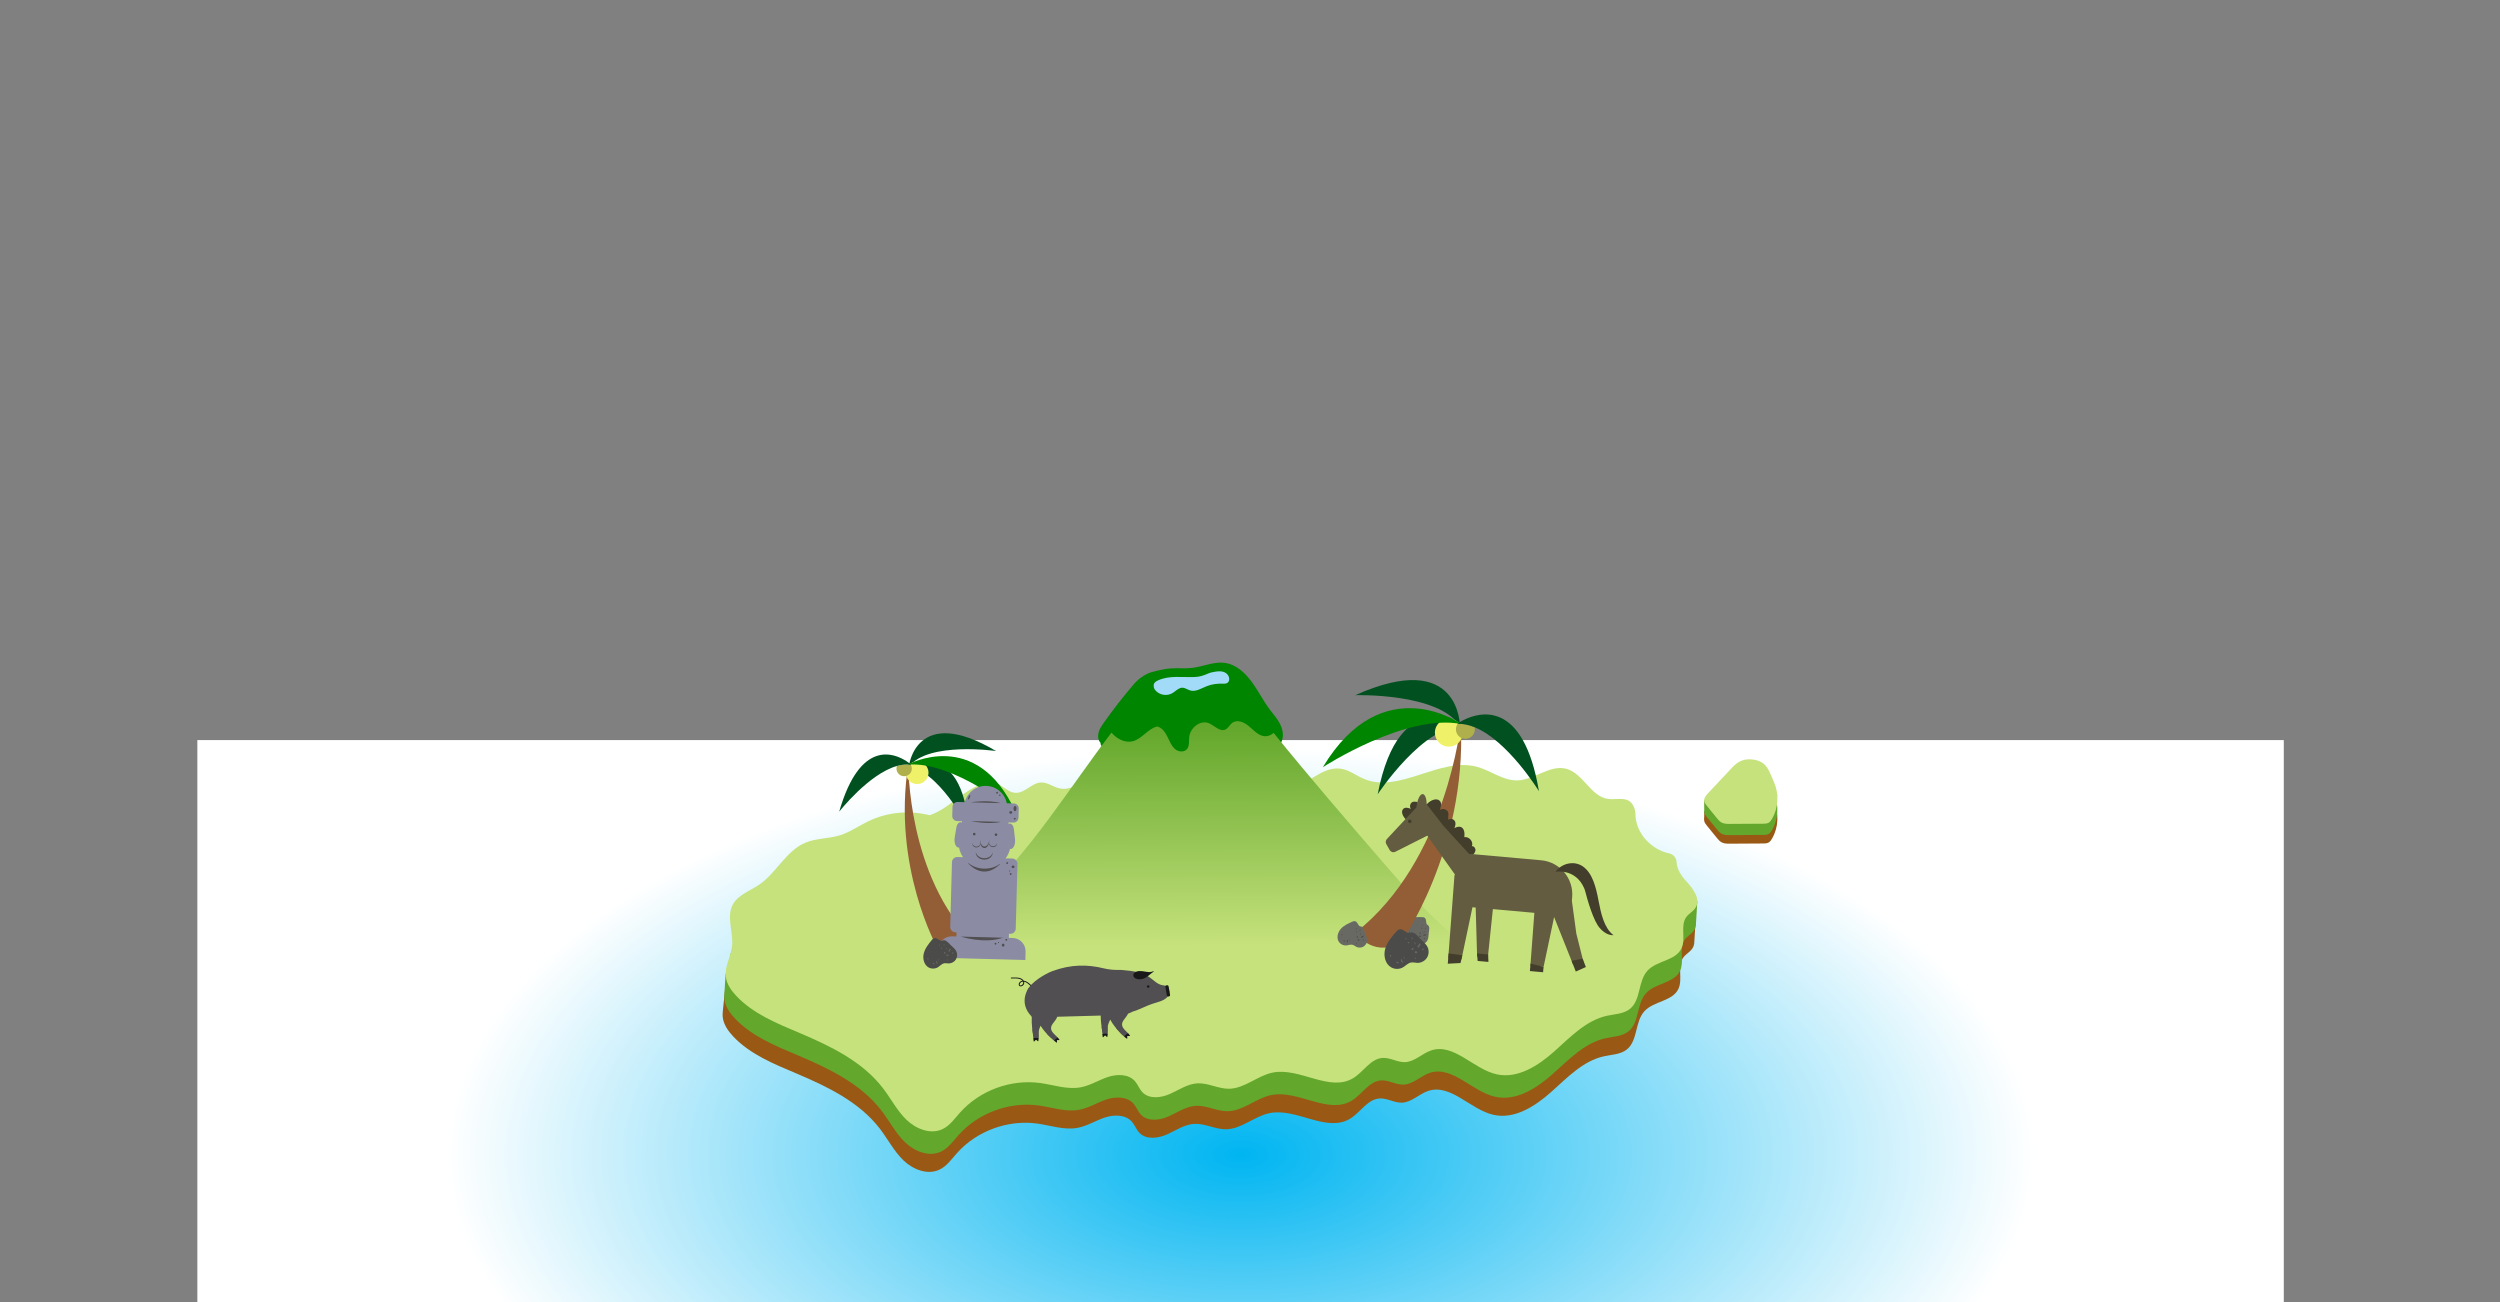 <?xml version="1.0" encoding="utf-8"?>
<!-- Generator: Adobe Illustrator 24.1.1, SVG Export Plug-In . SVG Version: 6.00 Build 0)  -->
<svg version="1.1" id="Layer_1" xmlns="http://www.w3.org/2000/svg" xmlns:xlink="http://www.w3.org/1999/xlink" x="0px" y="0px"
	 viewBox="0 0 1920 1000" style="enable-background:new 0 0 1920 1000;" xml:space="preserve">
<rect x="0" y="0" width="1920" height="1000" fill="#808080" stroke="none"/>
<style type="text/css">
	.st0{fill:url(#SVGID_1_);}
	.st1{fill:#995914;}
	.st2{fill:#63A72C;}
	.st3{fill:#C6E27C;}
	.st4{fill:#008500;}
	.st5{fill:url(#SVGID_2_);}
	.st6{fill:#A2DBF7;}
	.st7{fill:#935E36;}
	.st8{fill:#00511F;}
	.st9{fill:#EFF268;}
	.st10{fill:#AFAF4B;}
	.st11{fill:#696963;}
	.st12{fill:#4B4B4A;}
	.st13{fill:#191819;}
	.st14{fill:#514F51;}
	.st15{fill:#433E2B;}
	.st16{fill:#635C40;}
	.st17{fill:#666661;}
	.st18{fill:#8B8CA4;}
</style>
<radialGradient id="SVGID_1_" cx="952.766" cy="886.804" r="609.63" gradientTransform="matrix(1 0 0 0.513 0 431.843)" gradientUnits="userSpaceOnUse">
	<stop  offset="0" style="stop-color:#00B5F1"/>
	<stop  offset="1" style="stop-color:#FFFFFF"/>
</radialGradient>
<rect x="151.57" y="568.39" class="st0" width="1602.38" height="636.84"/>
<g>
	<g>
		<polygon class="st1" points="1308.86,622.51 1308.79,629.81 1313.47,628.33 		"/>
		<polygon class="st2" points="1359.31,602.96 1365.03,610.75 1362.13,613.49 1357.33,604.85 		"/>
		<g>
			<path class="st1" d="M1347.38,598.28c-5.66-3.62-12.67,1.66-17.26,6.56c-6.11,6.51-12.21,13.01-18.32,19.53
				c-1.59,1.69-3.29,3.72-2.96,6.02c0.2,1.39,1.11,2.55,2,3.64c2.5,3.08,5,6.16,7.5,9.24c1.12,1.38,2.29,2.81,3.87,3.65
				c1.95,1.03,4.26,1.05,6.46,1.03c8.49-0.05,16.97-0.1,25.46-0.16c1.4-0.01,2.86-0.03,4.09-0.7c1.21-0.65,2.03-1.85,2.73-3.04
				c4.88-8.43,5.45-19.2,1.5-28.1c-3.95-8.9-5.66-15.68-15.17-17.71"/>
		</g>
		<path class="st2" d="M1308.85,624.24l0.16,0.32c-0.07-0.22-0.13-0.45-0.17-0.69L1308.85,624.24z"/>
		<path class="st2" d="M1309.94,626.32L1309.94,626.32c0-0.01-0.01-0.01-0.01-0.02L1309.94,626.32z"/>
		<g>
			<path class="st2" d="M1309.94,626.31l-0.92-1.75C1309.22,625.18,1309.54,625.75,1309.94,626.31z"/>
		</g>
		<g>
			<path class="st2" d="M1347.38,591.73c-0.01-0.01-0.02-0.01-0.02-0.01c-0.03-0.01-0.07-0.02-0.11-0.02L1347.38,591.73z"/>
		</g>
		<g>
			<path class="st2" d="M1362.42,609.4c-3.94-8.86-5.65-15.62-15.07-17.69c0.01,0.01,0.02,0.01,0.02,0.01l-0.12-0.04
				c0.03,0.01,0.07,0.02,0.11,0.02c-5.65-3.59-12.65,1.68-17.24,6.57c-6.11,6.51-12.21,13.01-18.32,19.53
				c-0.06,0.06-0.11,0.11-0.16,0.17l-2.82-3.72l-0.02,0.11l0.04,8.31l0.01,1.18c0.03,0.24,0.1,0.46,0.17,0.69l0.92,1.75l0.01,0.01
				c0.28,0.4,0.59,0.78,0.89,1.15c2.5,3.08,5,6.16,7.5,9.24c1.12,1.38,2.29,2.81,3.87,3.65c1.95,1.03,4.26,1.05,6.46,1.03
				c8.49-0.05,16.97-0.11,25.46-0.16c1.4-0.01,2.86-0.03,4.09-0.7c1.21-0.65,2.03-1.85,2.73-3.04
				C1365.8,629.07,1366.38,618.3,1362.42,609.4z"/>
		</g>
		<g>
			<path class="st3" d="M1347.73,583.54c-8.28-1.48-13.02,1.22-17.61,6.11c-6.11,6.51-12.21,13.01-18.32,19.53
				c-1.59,1.69-3.29,3.72-2.96,6.02c0.2,1.39,1.11,2.55,2,3.64c2.5,3.08,5,6.16,7.5,9.24c1.12,1.38,2.29,2.81,3.87,3.65
				c1.95,1.03,4.26,1.05,6.46,1.03c8.49-0.05,16.97-0.11,25.46-0.16c1.4-0.01,2.86-0.03,4.09-0.7c1.21-0.65,2.03-1.85,2.73-3.04
				c4.88-8.43,5.45-19.2,1.5-28.1C1358.47,591.87,1357.25,585.57,1347.73,583.54"/>
		</g>
	</g>
	<path class="st1" d="M1301.21,723.83L1301.21,723.83L1301.21,723.83c0-0.04,0.01-0.07,0.01-0.11l1.08-17.97l-8.2,3.72
		c-0.53-0.61-1.07-1.19-1.6-1.75c-3.66-3.89-7.14-9.49-7.23-14.4c-0.06-3.32-2.55-6.12-5.8-6.83
		c-13.77-2.95-25.55-15.45-25.81-29.91c-0.03-1.87-0.38-3.74-1.1-5.47c-3.82-9.35-12.73-5.38-20.04-6.42
		c-13.26-1.9-18.99-19.7-31.94-23.14c-12.64-3.36-24.53,8.59-37.61,8.92c-10.92,0.28-20.29-7.48-30.82-10.39
		c-28.69-7.94-59.61,20.78-87.03,9.22c-5.88-2.48-11.11-6.72-17.41-7.76c-15.07-2.47-26.83,13.84-41.89,16.37
		c-8.81,1.48-17.63-1.94-26.47-3.27c-25.57-3.82-51.63,10.04-76.96,4.85c-15.56-3.19-30.63-13.46-46.03-9.55
		c-8.41,2.14-16.27,8.45-24.77,6.7c-4.99-1.02-9.37-4.78-14.46-4.57c-7.09,0.29-12.32,8.18-19.41,7.95
		c-6.69-0.21-11.34-7.55-17.99-8.3c-3.02-0.34-6,0.74-8.85,1.82c-13.75,5.16-23.89,17.77-37.58,23.06c-0.22,0.09-0.44,0.19-0.65,0.3
		c-0.49,0.27-1.07,0.34-1.61,0.2c-15.4-3.85-32.14-2.17-46.45,4.71c-7.37,3.54-14.15,8.42-21.97,10.84
		c-8.66,2.68-18.18,2.18-26.53,5.7c-14.78,6.23-22.08,23.11-35.33,32.16c-2.68,1.83-5.67,3.4-8.56,5.04l3.46-3.41l-16.38,35.72
		l1.72,0.07c-0.79,7.89-1.59,13.87-1.15,10.06c-0.18,1.52-0.5,3.03-0.9,4.52l-1.89-4.78l-1.97,19.14c-0.07,0.64-0.11,1.28-0.12,1.92
		l-0.02,0.2l0.01,0.01c-0.01,0.64,0.01,1.28,0.07,1.92c0.58,5.84,4.17,10.95,8.2,15.2c13.05,13.75,31.29,21.05,48.74,28.45
		c23.79,10.09,48.15,21.84,63.84,42.37c6.15,8.05,10.83,17.31,18.14,24.32c7.32,7.01,18.55,11.39,27.67,6.97
		c5.49-2.66,9.14-7.92,13.18-12.49c15.17-17.13,39.17-25.99,61.83-22.84c10.38,1.44,20.77,5.22,31.06,3.26
		c7.3-1.39,13.76-5.56,20.81-7.9c7.05-2.34,15.87-2.37,20.78,3.22c2.26,2.57,3.38,6.01,5.74,8.49c5.21,5.47,14.27,4.35,21.17,1.29
		c6.9-3.05,13.43-7.69,20.96-8.12c8.23-0.47,16.02,4.2,24.26,4.15c12.04-0.08,21.83-10.01,33.63-12.41
		c20.72-4.2,43.65,15.21,61.78,4.31c8.02-4.82,13.38-15.03,22.72-15.57c5.83-0.34,11.29,3.43,17.12,3.23
		c7.46-0.25,13.15-6.73,20.24-9.04c17.44-5.7,32.35,14.49,50.27,18.41c16.11,3.53,31.89-6.67,44.2-17.65s24.38-23.83,40.5-27.35
		c6.04-1.32,12.74-1.39,17.56-5.26c8.52-6.86,6.11-21.27,13.47-29.35c7.16-7.85,21.6-7.53,26.12-17.15
		c3.54-7.51-1.18-17.56,3.81-24.19c1.99-2.64,5.21-4.2,6.98-6.99C1300.72,726.84,1301.15,725.35,1301.21,723.83z"/>
	<path class="st2" d="M1302.47,709.97L1302.47,709.97L1302.47,709.97c0-0.04,0.01-0.07,0.01-0.11l1.08-17.97l-8.2,3.72
		c-0.53-0.61-1.07-1.19-1.6-1.75c-3.66-3.89-7.14-9.49-7.23-14.4c-0.06-3.32-2.55-6.12-5.8-6.83
		c-13.77-2.95-25.55-15.45-25.81-29.91c-0.03-1.87-0.38-3.74-1.1-5.47c-3.82-9.35-12.73-5.38-20.04-6.42
		c-13.26-1.9-18.99-19.7-31.94-23.14c-12.64-3.36-24.53,8.59-37.61,8.92c-10.92,0.28-20.29-7.48-30.82-10.39
		c-28.69-7.94-59.61,20.78-87.03,9.22c-5.88-2.48-11.11-6.72-17.42-7.76c-15.07-2.47-26.83,13.84-41.89,16.37
		c-8.81,1.48-17.63-1.94-26.47-3.27c-25.57-3.82-51.63,10.04-76.96,4.85c-15.56-3.19-30.63-13.46-46.03-9.55
		c-8.41,2.14-16.27,8.45-24.77,6.7c-4.99-1.02-9.37-4.78-14.46-4.57c-7.09,0.29-12.32,8.18-19.41,7.95
		c-6.69-0.21-11.34-7.55-17.99-8.3c-3.02-0.34-6,0.74-8.85,1.82c-13.75,5.16-23.89,17.77-37.58,23.06c-0.22,0.09-0.44,0.19-0.65,0.3
		c-0.49,0.27-1.07,0.34-1.61,0.2c-15.4-3.85-32.14-2.17-46.45,4.71c-7.37,3.54-14.15,8.42-21.97,10.84
		c-8.66,2.68-18.18,2.18-26.53,5.7c-14.78,6.23-22.08,23.11-35.33,32.16c-2.68,1.83-5.67,3.4-8.56,5.04l-2.1,4.99l-10.83,27.32
		l1.72,0.07c-0.79,7.89-1.59,13.87-1.15,10.06c-0.18,1.52-0.5,3.03-0.9,4.52l-2.91-0.9L556.34,763c-0.07,0.64-0.11,1.28-0.12,1.92
		l-0.02,0.2l0.01,0.01c-0.01,0.64,0.01,1.28,0.07,1.92c0.58,5.84,4.17,10.95,8.2,15.2c13.05,13.75,31.29,21.05,48.74,28.45
		c23.79,10.09,48.15,21.84,63.84,42.37c6.15,8.05,10.83,17.31,18.14,24.32c7.32,7.01,18.55,11.39,27.67,6.97
		c5.49-2.66,9.14-7.92,13.18-12.49c15.17-17.13,39.17-25.99,61.83-22.84c10.38,1.44,20.77,5.22,31.06,3.26
		c7.3-1.39,13.76-5.56,20.81-7.9s15.87-2.37,20.78,3.22c2.26,2.57,3.38,6.01,5.74,8.49c5.21,5.47,14.27,4.35,21.17,1.29
		s13.43-7.69,20.96-8.12c8.23-0.47,16.02,4.2,24.26,4.15c12.04-0.08,21.83-10.01,33.63-12.41c20.72-4.2,43.65,15.21,61.78,4.31
		c8.02-4.82,13.38-15.03,22.72-15.57c5.83-0.34,11.29,3.43,17.12,3.23c7.46-0.25,13.15-6.73,20.24-9.04
		c17.44-5.7,32.35,14.49,50.27,18.41c16.11,3.53,31.89-6.67,44.2-17.65s24.38-23.83,40.5-27.35c6.04-1.32,12.74-1.39,17.56-5.26
		c8.52-6.86,6.11-21.27,13.47-29.35c7.16-7.85,21.6-7.53,26.12-17.15c3.54-7.51-1.18-17.56,3.81-24.19c1.99-2.64,5.21-4.2,6.98-6.99
		C1301.98,712.99,1302.41,711.49,1302.47,709.97z"/>
	<g>
		<path class="st3" d="M715,625.77c-0.49,0.27-1.07,0.34-1.61,0.2c-15.4-3.85-32.14-2.17-46.45,4.71
			c-7.37,3.54-14.15,8.42-21.97,10.84c-8.66,2.68-18.18,2.18-26.53,5.7c-14.78,6.23-22.08,23.11-35.33,32.16
			c-7.18,4.89-16.46,7.87-20.45,15.57c-4.96,9.57,0.8,21.2-0.46,31.9c-0.92,7.81-5.6,15.12-4.81,22.94
			c0.58,5.84,4.17,10.95,8.2,15.2c13.05,13.75,31.29,21.05,48.74,28.45c23.79,10.09,48.15,21.84,63.84,42.37
			c6.15,8.05,10.83,17.31,18.14,24.32c7.32,7.01,18.55,11.39,27.67,6.97c5.49-2.66,9.14-7.92,13.18-12.49
			c15.17-17.13,39.17-25.99,61.83-22.84c10.38,1.44,20.77,5.22,31.06,3.26c7.3-1.39,13.76-5.56,20.81-7.9
			c7.05-2.34,15.87-2.37,20.78,3.22c2.26,2.57,3.38,6.01,5.74,8.49c5.21,5.47,14.27,4.35,21.17,1.29s13.43-7.69,20.96-8.12
			c8.23-0.47,16.02,4.2,24.26,4.15c12.04-0.08,21.83-10.01,33.63-12.41c20.72-4.2,43.65,15.21,61.78,4.31
			c8.02-4.82,13.38-15.03,22.72-15.57c5.83-0.34,11.29,3.43,17.12,3.23c7.46-0.25,13.15-6.73,20.24-9.04
			c17.44-5.7,32.35,14.49,50.27,18.41c16.11,3.53,31.89-6.67,44.2-17.65c12.3-10.98,24.38-23.83,40.5-27.35
			c6.04-1.32,12.74-1.39,17.56-5.26c8.52-6.86,6.11-21.27,13.47-29.35c7.16-7.85,21.6-7.53,26.12-17.15
			c3.54-7.51-1.18-17.56,3.81-24.19c1.99-2.64,5.21-4.2,6.98-6.99c4.22-6.65-1.92-14.82-7.32-20.56c-3.66-3.89-7.14-9.49-7.23-14.4
			c-0.06-3.32-2.55-6.12-5.8-6.83c-13.77-2.95-25.55-15.45-25.81-29.91c-0.03-1.87-0.38-3.74-1.1-5.47
			c-3.82-9.35-12.73-5.38-20.04-6.42c-13.26-1.9-18.99-19.7-31.94-23.14c-12.64-3.36-24.53,8.59-37.61,8.92
			c-10.92,0.28-20.29-7.48-30.82-10.39c-28.69-7.94-59.61,20.78-87.03,9.22c-5.88-2.48-11.11-6.72-17.42-7.76
			c-15.07-2.47-26.83,13.84-41.89,16.37c-8.81,1.48-17.63-1.94-26.47-3.27c-25.57-3.82-51.63,10.04-76.96,4.85
			c-15.56-3.19-30.63-13.46-46.03-9.55c-8.41,2.14-16.27,8.45-24.77,6.7c-4.99-1.02-9.37-4.78-14.46-4.57
			c-7.09,0.29-12.32,8.18-19.41,7.95c-6.69-0.21-11.34-7.55-17.99-8.3c-3.02-0.34-6,0.74-8.85,1.82
			c-13.75,5.16-23.89,17.77-37.58,23.06C715.44,625.55,715.22,625.65,715,625.77L715,625.77z"/>
	</g>
	<g>
		<g>
			<path class="st4" d="M878.87,518.68c1.87-1.15,3.86-2.02,5.93-2.58c4.8-1.29,9.63-2.45,14.54-2.78
				c5.41-0.38,10.84,0.25,16.22-0.38c8.52-0.99,16.92-5.07,25.35-3.83c8.18,1.2,15,7.29,20.15,14.22
				c5.15,6.93,9.08,14.87,14.26,21.77c2.54,3.37,5.38,6.5,7.41,10.25c2.04,3.76,3.22,8.34,2.08,12.59
				c-1.14,4.22-4.33,7.41-7.41,10.3c-5.84,5.48-11.9,10.85-18.85,14.44c-6.7,3.45-14.01,5.12-21.29,6.47
				c-9.59,1.78-19.31,3.04-28.99,2.53c-7.01-0.37-13.94-1.67-20.85-2.96c-4.72-0.88-9.44-1.78-14.17-2.66
				c-5.69-1.07-11.61-2.24-16.2-5.98c-5.59-4.56-8.24-12.1-11.84-18.62l0.03-0.95c-1.92-1.87-2.28-5.12-1.57-7.87
				s2.33-5.12,3.94-7.4c7.26-10.33,14.99-20.26,23.15-29.77c2.14-2.5,4.62-4.65,7.34-6.33L878.87,518.68z"/>
		</g>
		<g>
			
				<linearGradient id="SVGID_2_" gradientUnits="userSpaceOnUse" x1="921.818" y1="289.089" x2="921.818" y2="457.815" gradientTransform="matrix(1 -3.933449e-03 -3.933449e-03 -1 -4.585 1019.522)">
				<stop  offset="0" style="stop-color:#C6E27C"/>
				<stop  offset="1" style="stop-color:#63A72C"/>
			</linearGradient>
			<path class="st5" d="M1115.9,718.14c-19.19-15.9-35.81-35.11-52.34-54.23c-28.81-33.33-57.62-66.69-85.4-101.03
				c-2.1,1.83-4.79,2.86-7.43,2.48c-4.63-0.66-8.06-4.7-11.73-7.78c-3.67-3.09-9.06-5.3-12.87-2.23c-1.74,1.41-2.83,3.72-4.76,4.77
				c-4.32,2.36-8.53-2.85-12.96-4.7c-6.38-2.65-14.35,3.24-15.1,10.71c-0.29,2.95,0.25,6.23-1.34,8.67
				c-2.13,3.26-6.92,2.83-9.69,0.35s-4.16-6.29-5.88-9.72c-1.72-3.43-4.23-6.86-7.8-7.47c-6.89,1.69-11.56,9.4-18.42,11.25
				c-5.07,1.37-10.43-0.79-14.39-4.34c-0.77-0.69-1.49-1.44-2.18-2.22c-32.97,43.35-61.78,90.95-101.22,127.25
				c-12.68,11.67-26.31,22.06-38.91,33.82c26.93,7.59,54.88,11.25,82.87,10.81c42.03-0.65,84.3-10.42,125.89-4.89
				c11.44,1.52,22.94,4.2,34.45,2.56c8.99-1.28,17.55-5.13,26.38-7.48c44.51-11.83,91.64,15.3,135.63,1.21L1115.9,718.14z"/>
		</g>
		<g>
			<path class="st6" d="M939.68,516.02c-1.97-0.65-4.1-0.49-6.15-0.2c-2.07,0.29-4.2,0.75-6.12,1.63c-3.1,1.41-6.36,2.35-9.69,2.5
				c-9.64,0.42-19.56-1.46-28.46,2.63c-1.6,0.74-3.27,1.78-3.25,4.17c0.01,1.29,0.55,2.5,1.34,3.43c3.28,3.83,9.04,4.62,13.28,2.02
				c2.38-1.46,4.48-3.93,7.19-4.03c2.27-0.08,4.21,1.55,6.4,2.14c4.21,1.14,8.41-1.67,12.54-3.31c3.91-1.55,8.11-2.1,12.24-1.95
				c1.69,0.06,3.61,0.16,4.62-1.74c0.28-0.52,0.41-1.13,0.41-1.73C944.04,518.81,941.98,516.78,939.68,516.02z"/>
		</g>
	</g>
	<g>
		<path class="st7" d="M697.62,586.73c0,0-1.08,86.02,50.39,136.95c0,0-10.67,14.21-28.28,3.97
			C719.73,727.64,685.01,665.55,697.62,586.73z"/>
		<path class="st8" d="M697.95,588.77c0,0,5.19-48.58,67.03-11.98C764.99,576.78,713.04,569.34,697.95,588.77z"/>
		<path class="st8" d="M695.8,588.63c0,0,42.73-23.69,48.35,47.95C744.15,636.58,720.38,589.8,695.8,588.63z"/>
		<circle class="st9" cx="704.39" cy="593.46" r="8.71"/>
		<path class="st4" d="M697.04,587.27c0,0,52.89-29.46,82.96,36.4C780,623.66,732.04,584.12,697.04,587.27z"/>
		<path class="st10" d="M699.51,587.33c0.53,0.92,0.82,2.01,0.78,3.15c-0.12,3.26-2.86,5.79-6.12,5.67
			c-3.26-0.12-5.79-2.86-5.67-6.12c0.02-0.62,0.15-1.21,0.34-1.77C692.46,587.24,696.05,586.85,699.51,587.33z"/>
		<path class="st8" d="M696.27,584.67c1.29,0.85,2.28,1.61,2.88,2.11c0.45,0.38,0.7,0.6,0.7,0.6c-0.11-0.02-0.22-0.02-0.34-0.04
			c-3.46-0.48-7.05-0.09-10.67,0.93c-21.74,6.15-44.33,35.09-44.33,35.09C660.55,567.57,686.78,578.43,696.27,584.67z"/>
	</g>
	<g>
		<g>
			<path class="st11" d="M1095.63,709.6c-0.7-1.79,0.1-4.35-2.19-5.08c-0.29-0.09-0.6-0.13-0.9-0.15
				c-3.74-0.12-7.68-0.22-11.09,1.37c-3.23,1.5-5.84,4.94-5.21,8.45c0.37,2.1,1.92,3.95,3.91,4.7c1.53,0.57,3.34,0.56,4.59,1.61
				c0.84,0.7,1.28,1.78,1.96,2.64c1.2,1.54,3.23,2.39,5.17,2.15c1.94-0.23,3.72-1.53,4.53-3.31c0.83-1.83,0.65-3.94,0.96-5.93
				c0.31-2.03,0.88-4.66-0.9-5.68l0,0C1096.08,710.25,1095.77,709.97,1095.63,709.6z"/>
		</g>
		<path class="st12" d="M1091.11,716.29c-0.41-0.57-1.3,0.06-0.89,0.64C1090.63,717.51,1091.52,716.88,1091.11,716.29z"/>
		<path class="st12" d="M1090.98,719.5c0.06-0.07,0.1-0.16,0.11-0.25c0-0.05,0-0.09,0.01-0.14c-0.01-0.1-0.04-0.19-0.1-0.27
			l-0.13-0.18c-0.04-0.07-0.1-0.11-0.16-0.15c-0.06-0.04-0.12-0.07-0.2-0.08c-0.07-0.02-0.14-0.01-0.21,0.01
			c-0.07,0.01-0.14,0.04-0.2,0.08c-0.03,0.03-0.07,0.07-0.11,0.1c-0.06,0.07-0.1,0.16-0.11,0.25c0,0.05,0,0.09-0.01,0.14
			c0.01,0.1,0.04,0.19,0.1,0.27l0.13,0.18c0.04,0.07,0.1,0.11,0.16,0.15c0.06,0.04,0.12,0.07,0.2,0.08s0.14,0.01,0.21-0.01
			c0.07-0.01,0.14-0.04,0.2-0.08C1090.91,719.58,1090.95,719.54,1090.98,719.5z"/>
		<path class="st12" d="M1092.92,710.34c-0.25-0.34-0.78,0.03-0.53,0.38C1092.63,711.07,1093.17,710.69,1092.92,710.34z"/>
		<path class="st12" d="M1092.18,713.18c0.03-0.04,0.06-0.1,0.07-0.16c0-0.02,0-0.06,0-0.08c-0.01-0.06-0.02-0.11-0.06-0.16
			l-0.13-0.18c-0.02-0.04-0.06-0.07-0.1-0.09c-0.03-0.02-0.07-0.04-0.11-0.05c-0.04-0.01-0.08-0.01-0.12,0.01
			c-0.04,0.01-0.08,0.02-0.12,0.05c-0.02,0.02-0.04,0.04-0.07,0.06c-0.03,0.04-0.06,0.1-0.07,0.16v0.08
			c0.01,0.06,0.02,0.11,0.06,0.16l0.13,0.18c0.02,0.04,0.06,0.07,0.1,0.09c0.03,0.02,0.07,0.04,0.11,0.05
			c0.04,0.01,0.08,0.01,0.12-0.01c0.04-0.01,0.08-0.02,0.12-0.05C1092.14,713.22,1092.15,713.21,1092.18,713.18z"/>
		<path class="st12" d="M1084.59,716c-0.25-0.34-0.78,0.03-0.53,0.38C1084.3,716.72,1084.84,716.34,1084.59,716z"/>
		<path class="st12" d="M1080.73,715.18l-0.39-0.55c-0.05-0.07-0.13-0.12-0.21-0.13c-0.08-0.02-0.18,0.01-0.25,0.06
			c-0.14,0.11-0.18,0.31-0.07,0.46l0.39,0.55c0.05,0.07,0.13,0.12,0.21,0.13c0.08,0.02,0.18-0.01,0.25-0.06
			C1080.79,715.53,1080.83,715.34,1080.73,715.18z"/>
		<path class="st12" d="M1082.46,716.91c-0.01-0.04-0.01-0.07-0.01-0.11c0-0.02,0-0.03,0-0.05c0-0.01,0-0.02,0-0.03
			c0,0.02,0,0.03,0,0.05c-0.01-0.07,0.02-0.16,0.03-0.22c0-0.02,0.01-0.03,0.01-0.05c0.01-0.03,0.02-0.06,0.03-0.09
			c0.02-0.06,0.05-0.11,0.08-0.16c0.05-0.07,0.11-0.14,0.16-0.2c0.02-0.02,0.03-0.02,0.05-0.04c0.14-0.11,0.19-0.31,0.07-0.46
			c-0.11-0.14-0.31-0.19-0.46-0.07c-0.45,0.35-0.7,0.92-0.63,1.5c0.02,0.17,0.18,0.32,0.36,0.29
			C1082.34,717.24,1082.49,717.09,1082.46,716.91z"/>
		<path class="st12" d="M1081.01,710.14c0.02-0.03,0.04-0.07,0.05-0.11c0.01-0.04,0.01-0.08-0.01-0.12
			c-0.01-0.04-0.02-0.08-0.05-0.12c-0.02-0.02-0.04-0.04-0.06-0.07c-0.04-0.03-0.1-0.06-0.16-0.07h-0.08
			c-0.06,0.01-0.11,0.02-0.16,0.06l-0.18,0.13c-0.04,0.02-0.07,0.06-0.09,0.1c-0.02,0.03-0.04,0.07-0.05,0.11
			c-0.01,0.04-0.01,0.08,0.01,0.12c0.01,0.04,0.02,0.08,0.05,0.12c0.02,0.02,0.04,0.04,0.06,0.07c0.04,0.03,0.1,0.06,0.16,0.07
			c0.02,0,0.06,0,0.08,0c0.06-0.01,0.11-0.02,0.16-0.06l0.18-0.13C1080.96,710.21,1080.98,710.18,1081.01,710.14z"/>
		<path class="st12" d="M1088.15,720.6c-0.25-0.34-0.78,0.03-0.53,0.38C1087.86,721.33,1088.4,720.95,1088.15,720.6z"/>
		<path class="st12" d="M1095.19,712.57c-0.07-0.09-0.2-0.12-0.3-0.05l-0.55,0.39c-0.09,0.07-0.12,0.21-0.05,0.3
			c0.07,0.09,0.2,0.12,0.3,0.05l0.55-0.39C1095.23,712.81,1095.26,712.66,1095.19,712.57z"/>
		<path class="st12" d="M1093.7,716.13c0.14-0.19,0.28-0.38,0.43-0.56c0.07-0.09,0.07-0.24-0.03-0.31
			c-0.09-0.07-0.24-0.07-0.31,0.03c-0.14,0.19-0.28,0.38-0.43,0.56c-0.07,0.09-0.07,0.24,0.03,0.31
			C1093.48,716.23,1093.63,716.23,1093.7,716.13z"/>
		<path class="st12" d="M1095.36,717.92c-0.03-0.22-0.24-0.43-0.47-0.39l-1.48,0.23c-0.23,0.03-0.43,0.23-0.39,0.47
			c0.03,0.22,0.24,0.43,0.47,0.4l1.48-0.23C1095.19,718.36,1095.39,718.17,1095.36,717.92z"/>
		<path class="st12" d="M1094.31,720.6c-0.33-0.46-1.04,0.05-0.71,0.51C1093.93,721.56,1094.64,721.06,1094.31,720.6z"/>
	</g>
	<g>
		<g>
			<path class="st13" d="M776.62,751.47c2.01,0.01,4.22-0.2,6.18,0.29c1.74,0.43,3.68,1.96,2.85,3.77
				c-0.29,0.62-1.47,1.75-2.25,1.12c-0.85-0.68,0.26-2,0.92-2.38c1.69-1,3.65,0.03,4.98,1.05c1.9,1.45,3.47,3.28,4.66,5.26
				c0.25,0.41,0.97,0.11,0.73-0.3c-1.35-2.26-3.18-4.41-5.47-5.94c-1.79-1.2-4.37-1.83-6.06-0.09c-0.67,0.69-1.09,1.74-0.6,2.6
				c0.49,0.88,1.67,0.83,2.5,0.38c2.07-1.13,1.96-3.58,0.34-4.98c-2.22-1.94-5.87-1.49-8.68-1.5
				C776.19,750.74,776.1,751.47,776.62,751.47L776.62,751.47z"/>
		</g>
		<g>
			<polygon class="st14" points="792.88,791.16 793.73,797.79 795.75,798.64 797.71,797.22 797.49,789.01 795.43,786.79 			"/>
			<g>
				<path class="st14" d="M897.56,759.35c-1.16-2.61-3.18-2.4-5.03-2.76c-3.88-0.76-6.55-3.87-9.71-6.06
					c-5.77-3.99-13.32-4.89-20.59-5.52c-0.32-0.02-0.65-0.06-0.97-0.08c-0.61-0.04-1.23-0.05-1.86-0.03l0,0
					c-4.03,0.11-8.05-0.32-11.94-1.26c-12-2.91-24.7-3.24-39.5,2.27c-0.92,0.34-1.82,0.74-2.68,1.17c-4.5,2.23-17.21,9.26-17,17.1
					l0,0c0.11,4.1,1.8,7.83,4.53,10.73c-0.83,6.8-0.59,13.79,0.74,20.51c0.29,1.51,1.06,3.35,2.37,3.21c0.88-0.09,1.48-1.1,1.65-2.1
					c0.16-1,0-2.03,0.02-3.04c0.02-2.06,0.74-3.92,1.6-5.74c1.65,2.68,3.64,5.16,5.96,7.39c2.11,2.02,5.05,3.97,8,3.18
					c-1.54-3.12-5.8-5.06-5.95-8.48c-0.12-2.74,2.51-4.85,3.97-7.26c0.34-0.55,0.61-1.13,0.83-1.72l33.33-0.91
					c0.05,3.94,0.46,7.89,1.22,11.74c0.29,1.51,1.06,3.35,2.37,3.21c0.88-0.09,1.48-1.1,1.65-2.1c0.16-1,0-2.03,0.02-3.04
					c0.03-2.42,1.01-4.57,2.07-6.7c1.83,3.37,4.17,6.5,7.01,9.22c2.11,2.02,5.05,3.97,8,3.18c-1.54-3.12-5.8-5.06-5.95-8.48
					c-0.12-2.74,2.51-4.85,3.97-7.26c0.25-0.4,0.45-0.82,0.63-1.24c1.18-0.39,2.3-0.89,3.36-1.48c5.32-1.54,10.16-4.39,15.45-6.12
					c3.77-1.24,7.96-2.01,10.8-4.59C897.96,764.46,898.63,761.73,897.56,759.35z"/>
			</g>
			<g>
				<path class="st13" d="M885.9,745.86c-1.06,0.38-2.18,0.73-3.31,0.73c-0.6,0-1.17-0.09-1.74-0.18c-0.57-0.09-1.15-0.19-1.73-0.28
					c-1.42-0.23-2.88-0.46-4.36-0.34c-1.48,0.12-3.01,0.65-3.83,1.62c-1.1,1.31-0.5,3.13,1.06,4s3.81,0.9,5.72,0.35
					c0.59-0.17,1.16-0.39,1.69-0.66c1.07-0.54,1.98-1.25,2.86-1.97c1.28-1.04,2.53-2.1,3.92-3.06L885.9,745.86z"/>
			</g>
			<path class="st13" d="M897.69,765.28l-0.31,0.04c-0.6,0.09-1.15-0.29-1.25-0.83l-1.13-6.63c-0.09-0.54,0.32-1.06,0.92-1.15
				l0.31-0.04c0.6-0.09,1.15,0.29,1.25,0.83l1.13,6.63C898.71,764.67,898.29,765.19,897.69,765.28z"/>
			
				<ellipse transform="matrix(1 -0.027 0.027 1 -20.412 24.446)" class="st13" cx="881.79" cy="757.02" rx="1" ry="0.91"/>
			<g>
				<path class="st13" d="M793.61,797.73c0.01,0.66,0.09,1.32,0.24,1.96c0.06,0.24,0.39,0.29,0.54,0.09c0.3-0.43,0.67-0.82,1.1-1.15
					c0.05-0.04,0.11-0.08,0.17-0.1c0.12-0.02,0.23,0.07,0.32,0.15l0.96,0.91c0.17,0.16,0.48,0.07,0.51-0.16l0.24-2.19
					c-1.37-0.03-2.83-0.4-4.04,0.19L793.61,797.73z"/>
			</g>
			<path class="st14" d="M804.38,794.36c0,0,3.9,4.39,5.93,5.25l1.93-2.79l-8.16-5.25L804.38,794.36z"/>
			<path class="st14" d="M856.5,788.79"/>
			<g>
				<path class="st13" d="M809.82,799.48c0.47,0.44,0.98,0.83,1.54,1.18c0.2,0.12,0.47-0.03,0.43-0.25
					c-0.09-0.47-0.11-0.94-0.07-1.41c0.01-0.06,0.02-0.11,0.05-0.16c0.07-0.08,0.2-0.09,0.32-0.08l1.28,0.05
					c0.24,0.01,0.38-0.24,0.23-0.41l-1.38-1.61c-0.95,0.77-2.2,1.38-2.6,2.48L809.82,799.48z"/>
			</g>
			<polygon class="st14" points="846.05,788.67 846.75,794.51 850.65,794.41 850.59,788.47 848.02,786.26 			"/>
			<path class="st14" d="M857.32,789.77c0,0,5.01,6.59,7.52,6.97l-0.57-2.72l-7.22-7.55L857.32,789.77z"/>
			<g>
				<path class="st13" d="M863.66,796.39c0.51,0.47,1.06,0.9,1.66,1.27c0.22,0.14,0.51-0.03,0.46-0.27c-0.1-0.5-0.13-1.01-0.08-1.52
					c0.01-0.07,0.02-0.12,0.06-0.18c0.07-0.09,0.22-0.1,0.34-0.09l1.39,0.06c0.25,0.01,0.41-0.25,0.25-0.43l-1.48-1.74
					c-1.02,0.83-2.37,1.49-2.81,2.67L863.66,796.39z"/>
			</g>
			<g>
				<path class="st13" d="M846.63,794.45c0.01,0.66,0.09,1.32,0.24,1.96c0.06,0.24,0.39,0.29,0.54,0.09c0.3-0.43,0.67-0.82,1.1-1.16
					c0.05-0.04,0.11-0.08,0.17-0.1c0.12-0.02,0.23,0.07,0.32,0.15l0.96,0.91c0.17,0.16,0.48,0.07,0.51-0.16l0.24-2.19
					c-1.37-0.03-2.83-0.4-4.04,0.19L846.63,794.45z"/>
			</g>
		</g>
		<path class="st14" d="M790.14,758.66c0,0-9.94,12.67,4.9,24.54l23.23-23.31L790.14,758.66z"/>
	</g>
	<g>
		<path class="st7" d="M1121.94,555.4c0,0-10.61,105.46-80.68,160.67c0,0,11.1,18.88,34.07,8.78
			C1075.33,724.85,1126.45,653.65,1121.94,555.4z"/>
		<path class="st8" d="M1121.26,557.86c0,0,0.38-60.2-80.4-23.96C1040.85,533.89,1105.48,531.97,1121.26,557.86z"/>
		<path class="st8" d="M1123.91,557.98c0,0-49.03-34.92-65.84,52C1058.07,609.98,1093.66,556,1123.91,557.98z"/>
		<circle class="st9" cx="1112.72" cy="562.7" r="10.74"/>
		<path class="st4" d="M1122.58,556.14c0,0-60.67-43.39-106.62,33.06C1015.97,589.2,1080.17,547.44,1122.58,556.14z"/>
		<path class="st10" d="M1119.55,555.87c-0.78,1.06-1.28,2.34-1.39,3.76c-0.29,4,2.71,7.49,6.71,7.79c4,0.29,7.49-2.71,7.79-6.71
			c0.06-0.76-0.01-1.51-0.17-2.21C1128.2,556.74,1123.85,555.77,1119.55,555.87z"/>
		<path class="st8" d="M1123.88,553.06c-1.7,0.86-3.01,1.66-3.82,2.19c-0.61,0.39-0.93,0.64-0.93,0.64c0.14-0.01,0.28,0,0.42-0.01
			c4.3-0.11,8.65,0.87,12.94,2.62c25.76,10.53,49.41,49.11,49.41,49.11C1169.99,537.09,1136.37,546.74,1123.88,553.06z"/>
	</g>
	<g>
		<g>
			<path class="st15" d="M1085.24,615.79c-2.1,0.52-3.09,3.68-1.68,5.38c-1.93-0.75-4.35-1.41-5.86,0.07
				c-1.87,1.83-0.58,5.11,1.09,7.1c2.37,2.84,5.39,5.1,8.72,6.55l0.02,0.04c2.73-3.91,5.61-7.69,8.65-11.34l-8.02-7.76
				C1087.19,615.78,1086.19,615.55,1085.24,615.79z"/>
		</g>
		<g>
			<path class="st15" d="M1089.23,626.86c1.75-4.03,4.48-7.65,7.91-10.52c2.41-2.01,6.37-3.55,8.58-1.3
				c1.79,1.83,0.99,4.75,0.08,7.07c2.05-1.7,5.86-0.51,6.49,2.04c0.45,1.83-0.52,3.83,0.23,5.57c1.19-1.46,3.91-0.75,4.81,0.9
				s0.43,3.68-0.38,5.36c1.44-0.68,3.04-1.37,4.59-0.97c3.12,0.79,3.44,4.86,3.08,7.92c3.69-0.64,7.23,3.61,5.76,6.91
				c1.74-0.14,3.03,1.85,2.74,3.5c-0.29,1.65-1.6,2.94-2.91,4.05c-1.31,1.11-2.73,2.23-3.34,3.8
				c-10.94-12.92-23.64-24.49-37.69-34.29L1089.23,626.86z"/>
		</g>
		<path class="st16" d="M1216.06,738.6l-5.42-21.51l-3.45-25.37l0.23-2.58c1.28-14.36-9.4-27.15-23.76-28.44l-53.1-4.76
			c-0.74-0.07-1.48-0.05-2.2,0.03l-19.99-21.91l-12.63-16.29c-0.1-4.44-1.3-7.78-3.05-7.93c-2.13-0.19-4.28,4.35-4.86,10.21
			l-22.71,24.33c-0.98,1.06-1.17,2.63-0.45,3.88l2.62,4.59c0.87,1.52,2.77,2.1,4.34,1.3l24.52-12.37l21.25,29.86l-0.37,0.71
			l-4.78,63.62l10.13,0.91l8.46-40.09l2.48,0.22l1.1,37.7l8.22,0.74l3.89-37.25l31.85,2.86l-3.04,40.57l10.13,0.91l8.08-38.25
			l14.54,36.44L1216.06,738.6z"/>
		<circle class="st15" cx="1082.71" cy="630.76" r="1.38"/>
		<polygon class="st15" points="1112.55,732.16 1111.89,740.13 1121.68,739.61 1123.07,733.7 		"/>
		<polygon class="st15" points="1175.46,740.03 1174.97,745.78 1185.1,746.69 1185.47,742.55 		"/>
		<polygon class="st15" points="1134.37,732.26 1134.83,738.01 1143.11,738.75 1142.9,733.02 		"/>
		<polygon class="st15" points="1206.96,737.89 1210.21,746.16 1217.95,742.67 1215.48,736.28 		"/>
		<g>
			<path class="st15" d="M1228.98,713.12c2.73,3.05,6.36,5.27,10.2,5.12c-7.3-5.61-9.63-16.67-11.54-26.72
				c-1.91-10.04-4.57-21.1-12.15-26.21c-6.55-4.42-15.83-2.54-20.98,4.25c0,0,15.37-2.98,22.11,12.55c0.39,0.9,0.69,1.84,0.94,2.82
				C1218.83,689.85,1223.75,707.93,1228.98,713.12z"/>
		</g>
	</g>
	<g>
		<g>
			<path class="st12" d="M1081.53,716.55c-2.7-0.9-4.86-4.22-7.85-2.32c-0.38,0.25-0.72,0.56-1.01,0.89
				c-3.67,4.14-7.5,8.53-8.92,13.91c-1.34,5.09,0.11,11.31,4.69,13.91c2.74,1.56,6.3,1.56,9.04-0.02c2.1-1.2,3.8-3.27,6.18-3.71
				c1.6-0.29,3.22,0.22,4.85,0.27c2.89,0.08,5.77-1.43,7.34-3.85s1.78-5.67,0.52-8.27c-1.29-2.68-3.86-4.46-5.84-6.68
				c-2.02-2.27-4.47-5.4-7.32-4.34l0,0C1082.7,716.65,1082.09,716.73,1081.53,716.55z"/>
		</g>
		<path class="st17" d="M1084.89,728.01c-1.04-0.07-1.16,1.54-0.12,1.61C1085.81,729.69,1085.92,728.08,1084.89,728.01z"/>
		<path class="st17" d="M1088.42,731.18c-0.02-0.14-0.09-0.26-0.18-0.37c-0.05-0.05-0.11-0.09-0.16-0.14
			c-0.12-0.08-0.25-0.13-0.4-0.14l-0.33-0.02c-0.11-0.02-0.21,0-0.32,0.05c-0.11,0.02-0.2,0.07-0.27,0.15
			c-0.08,0.07-0.15,0.15-0.19,0.25c-0.06,0.09-0.09,0.2-0.09,0.3c0.01,0.07,0.01,0.15,0.02,0.21c0.02,0.14,0.09,0.26,0.18,0.37
			c0.05,0.05,0.11,0.09,0.16,0.14c0.12,0.08,0.25,0.13,0.4,0.14l0.33,0.02c0.11,0.02,0.21,0,0.32-0.05c0.11-0.02,0.2-0.07,0.27-0.15
			c0.08-0.07,0.15-0.15,0.19-0.25c0.06-0.09,0.09-0.2,0.09-0.3C1088.43,731.33,1088.42,731.25,1088.42,731.18z"/>
		<path class="st17" d="M1079.82,720.33c-0.62-0.05-0.7,0.92-0.07,0.97C1080.38,721.34,1080.45,720.38,1079.82,720.33z"/>
		<path class="st17" d="M1082.35,723.86c-0.02-0.08-0.05-0.16-0.11-0.22c-0.03-0.02-0.07-0.06-0.09-0.08
			c-0.07-0.05-0.16-0.07-0.24-0.08l-0.33-0.02c-0.07-0.01-0.13,0-0.19,0.02c-0.07,0.02-0.11,0.04-0.16,0.09
			c-0.05,0.04-0.09,0.09-0.11,0.15c-0.03,0.06-0.05,0.11-0.06,0.18c0,0.04,0.01,0.09,0.01,0.13c0.02,0.08,0.05,0.16,0.11,0.22
			l0.09,0.08c0.07,0.05,0.16,0.07,0.24,0.08l0.33,0.02c0.07,0.01,0.13,0,0.19-0.02c0.07-0.02,0.11-0.04,0.16-0.09
			c0.05-0.04,0.09-0.09,0.11-0.15c0.03-0.06,0.05-0.11,0.06-0.18C1082.36,723.95,1082.36,723.9,1082.35,723.86z"/>
		<path class="st17" d="M1078.4,735.14c-0.62-0.05-0.7,0.92-0.07,0.97C1078.94,736.16,1079.02,735.18,1078.4,735.14z"/>
		<path class="st17" d="M1073.81,738.78l-0.99-0.07c-0.12-0.01-0.26,0.03-0.35,0.11c-0.09,0.08-0.16,0.21-0.16,0.34
			c-0.01,0.26,0.18,0.5,0.45,0.52l0.99,0.07c0.12,0.01,0.26-0.03,0.35-0.11s0.16-0.21,0.16-0.34
			C1074.27,739.04,1074.08,738.8,1073.81,738.78z"/>
		<path class="st17" d="M1077.41,738.42c-0.05-0.03-0.09-0.07-0.14-0.1c-0.02-0.02-0.04-0.03-0.06-0.05
			c-0.02-0.01-0.02-0.02-0.03-0.03c0.02,0.02,0.04,0.03,0.06,0.05c-0.08-0.06-0.16-0.16-0.22-0.24c-0.02-0.02-0.03-0.04-0.04-0.06
			c-0.02-0.04-0.05-0.08-0.07-0.12c-0.04-0.08-0.07-0.16-0.11-0.25c-0.03-0.12-0.06-0.25-0.07-0.38c0-0.03,0-0.07,0-0.09
			c0.01-0.25-0.18-0.52-0.45-0.52c-0.25-0.01-0.52,0.18-0.52,0.45c-0.02,0.84,0.39,1.68,1.1,2.14c0.21,0.14,0.53,0.11,0.68-0.12
			C1077.68,738.88,1077.64,738.57,1077.41,738.42z"/>
		<path class="st17" d="M1068.34,733.7c-0.02-0.07-0.04-0.11-0.09-0.16c-0.04-0.05-0.09-0.09-0.15-0.11
			c-0.06-0.03-0.11-0.05-0.18-0.06c-0.04,0-0.09,0.01-0.13,0.01c-0.08,0.02-0.16,0.05-0.22,0.11l-0.08,0.09
			c-0.05,0.07-0.07,0.16-0.08,0.24l-0.02,0.33c-0.01,0.07,0,0.13,0.02,0.19c0.02,0.07,0.04,0.11,0.09,0.16
			c0.04,0.05,0.09,0.09,0.15,0.11c0.06,0.03,0.11,0.05,0.18,0.06c0.04,0,0.09-0.01,0.13-0.01c0.08-0.02,0.16-0.05,0.22-0.11
			c0.02-0.03,0.06-0.07,0.08-0.09c0.05-0.07,0.07-0.16,0.08-0.24l0.02-0.33C1068.37,733.82,1068.36,733.76,1068.34,733.7z"/>
		<path class="st17" d="M1086.99,735.45c-0.62-0.05-0.7,0.92-0.07,0.97C1087.54,736.46,1087.61,735.49,1086.99,735.45z"/>
		<path class="st17" d="M1084.5,719.85c-0.17-0.01-0.34,0.11-0.34,0.3l-0.07,0.99c-0.02,0.17,0.12,0.34,0.3,0.34
			c0.17,0.01,0.34-0.11,0.34-0.3l0.07-0.99C1084.81,720.02,1084.67,719.85,1084.5,719.85z"/>
		<path class="st17" d="M1087.14,724.9c-0.08-0.34-0.16-0.68-0.25-1.01c-0.04-0.16-0.2-0.29-0.38-0.25
			c-0.16,0.04-0.29,0.2-0.25,0.38c0.08,0.34,0.16,0.68,0.25,1.01c0.04,0.16,0.2,0.29,0.38,0.25
			C1087.05,725.25,1087.18,725.08,1087.14,724.9z"/>
		<path class="st17" d="M1090.75,724.71c-0.28-0.18-0.71-0.15-0.9,0.16l-1.14,1.91c-0.17,0.29-0.15,0.7,0.16,0.9
			c0.28,0.18,0.71,0.15,0.9-0.16l1.14-1.91C1091.09,725.31,1091.06,724.9,1090.75,724.71z"/>
		<path class="st17" d="M1092.82,728.42c-0.83-0.07-0.92,1.23-0.1,1.29C1093.54,729.77,1093.64,728.49,1092.82,728.42z"/>
	</g>
	<g>
		<g>
			<path class="st11" d="M1043.97,711.12c-1.4-1.33-1.77-3.98-4.15-3.67c-0.3,0.04-0.6,0.13-0.88,0.25
				c-3.44,1.48-7.04,3.07-9.45,5.96c-2.28,2.73-3.18,6.96-1.12,9.86c1.23,1.74,3.41,2.76,5.54,2.59c1.63-0.14,3.27-0.92,4.85-0.5
				c1.06,0.28,1.92,1.06,2.89,1.56c1.74,0.88,3.94,0.78,5.6-0.25c1.65-1.03,2.72-2.97,2.69-4.92c-0.02-2.01-1.09-3.84-1.66-5.76
				c-0.59-1.96-1.19-4.59-3.23-4.76l0,0C1044.66,711.52,1044.26,711.4,1043.97,711.12z"/>
		</g>
		<path class="st12" d="M1042.74,719.1c-0.61-0.34-1.15,0.61-0.54,0.96C1042.82,720.4,1043.36,719.45,1042.74,719.1z"/>
		<path class="st12" d="M1043.99,722.06c0.02-0.09,0.02-0.19-0.01-0.28c-0.02-0.04-0.03-0.08-0.06-0.13
			c-0.05-0.08-0.11-0.16-0.2-0.2l-0.2-0.11c-0.07-0.04-0.13-0.06-0.2-0.07c-0.07-0.02-0.14-0.01-0.21,0.02
			c-0.07,0.02-0.13,0.05-0.19,0.1c-0.07,0.04-0.11,0.09-0.15,0.16c-0.02,0.05-0.03,0.09-0.06,0.14c-0.02,0.09-0.02,0.19,0.01,0.28
			c0.02,0.04,0.03,0.08,0.06,0.13c0.05,0.08,0.11,0.16,0.2,0.2l0.2,0.11c0.07,0.04,0.13,0.06,0.2,0.07
			c0.07,0.02,0.14,0.01,0.21-0.02c0.07-0.02,0.13-0.05,0.19-0.1c0.07-0.04,0.11-0.09,0.15-0.16
			C1043.96,722.15,1043.97,722.11,1043.99,722.06z"/>
		<path class="st12" d="M1041.84,712.95c-0.37-0.2-0.69,0.37-0.32,0.57C1041.89,713.73,1042.21,713.16,1041.84,712.95z"/>
		<path class="st12" d="M1042.38,715.84c0.02-0.06,0.02-0.11,0-0.16c-0.01-0.02-0.02-0.05-0.03-0.07c-0.03-0.05-0.07-0.09-0.12-0.12
			l-0.2-0.11c-0.04-0.02-0.08-0.03-0.12-0.04c-0.04-0.01-0.08-0.01-0.12,0.01c-0.04,0.01-0.08,0.03-0.11,0.06
			c-0.04,0.02-0.07,0.06-0.09,0.1c-0.01,0.02-0.02,0.06-0.03,0.08c-0.02,0.06-0.02,0.11,0,0.16l0.03,0.07
			c0.03,0.05,0.07,0.09,0.12,0.12l0.2,0.11c0.04,0.02,0.08,0.03,0.12,0.04c0.04,0.01,0.08,0.01,0.12-0.01
			c0.04-0.01,0.08-0.03,0.11-0.06c0.04-0.02,0.07-0.06,0.09-0.1C1042.35,715.89,1042.37,715.87,1042.38,715.84z"/>
		<path class="st12" d="M1036.71,721.61c-0.37-0.2-0.69,0.37-0.32,0.57S1037.09,721.82,1036.71,721.61z"/>
		<path class="st12" d="M1032.87,722.52l-0.58-0.33c-0.07-0.04-0.17-0.05-0.25-0.03c-0.07,0.02-0.16,0.08-0.2,0.16
			c-0.08,0.16-0.03,0.36,0.12,0.45l0.58,0.33c0.07,0.04,0.17,0.05,0.25,0.03c0.07-0.02,0.16-0.08,0.2-0.16
			C1033.07,722.82,1033.03,722.61,1032.87,722.52z"/>
		<path class="st12" d="M1035.17,723.34c-0.02-0.03-0.04-0.07-0.06-0.1c-0.01-0.02-0.02-0.03-0.02-0.04s-0.01-0.02-0.02-0.03
			c0.01,0.02,0.02,0.03,0.02,0.05c-0.03-0.06-0.05-0.15-0.07-0.21c0-0.02-0.01-0.03-0.01-0.05c0-0.03-0.01-0.07-0.01-0.1
			c0-0.06,0-0.12,0.01-0.18c0.02-0.09,0.03-0.17,0.07-0.25c0.01-0.02,0.02-0.04,0.02-0.06c0.07-0.16,0.04-0.37-0.12-0.45
			c-0.16-0.07-0.37-0.04-0.45,0.12c-0.25,0.51-0.24,1.14,0.07,1.62c0.09,0.15,0.29,0.21,0.45,0.11
			C1035.21,723.7,1035.27,723.5,1035.17,723.34z"/>
		<path class="st12" d="M1030.97,717.84c0.01-0.04,0.01-0.08-0.01-0.12c-0.01-0.04-0.03-0.08-0.06-0.11
			c-0.02-0.04-0.06-0.07-0.1-0.09c-0.02-0.01-0.06-0.02-0.08-0.03c-0.06-0.02-0.11-0.02-0.16,0l-0.07,0.03
			c-0.05,0.03-0.09,0.07-0.12,0.12l-0.11,0.2c-0.02,0.04-0.03,0.08-0.04,0.12c-0.01,0.04-0.01,0.08,0.01,0.12
			c0.01,0.04,0.03,0.08,0.06,0.11c0.02,0.04,0.06,0.07,0.1,0.09c0.02,0.01,0.06,0.02,0.08,0.03c0.06,0.02,0.11,0.02,0.16,0
			c0.02-0.01,0.05-0.02,0.07-0.03c0.05-0.03,0.09-0.07,0.12-0.12l0.11-0.2C1030.96,717.93,1030.97,717.89,1030.97,717.84z"/>
		<path class="st12" d="M1041.89,724.27c-0.37-0.2-0.69,0.37-0.32,0.57C1041.94,725.04,1042.26,724.47,1041.89,724.27z"/>
		<path class="st12" d="M1044.84,713.99c-0.11-0.06-0.24-0.02-0.29,0.08l-0.33,0.58c-0.06,0.1-0.02,0.25,0.08,0.29
			c0.11,0.06,0.24,0.02,0.29-0.08l0.33-0.58C1044.99,714.19,1044.95,714.05,1044.84,713.99z"/>
		<path class="st12" d="M1045,717.85c0.05-0.23,0.09-0.46,0.14-0.7c0.02-0.11-0.04-0.24-0.16-0.26c-0.11-0.02-0.24,0.04-0.26,0.16
			c-0.05,0.23-0.09,0.46-0.14,0.7c-0.02,0.11,0.04,0.24,0.16,0.26C1044.86,718.03,1044.99,717.97,1045,717.85z"/>
		<path class="st12" d="M1047.28,718.77c-0.12-0.19-0.39-0.29-0.6-0.16l-1.24,0.84c-0.19,0.13-0.29,0.39-0.16,0.6
			c0.12,0.19,0.39,0.29,0.6,0.16l1.24-0.84C1047.31,719.24,1047.41,718.97,1047.28,718.77z"/>
		<path class="st12" d="M1047.48,721.63c-0.49-0.28-0.92,0.48-0.43,0.76C1047.53,722.67,1047.97,721.91,1047.48,721.63z"/>
	</g>
	<g>
		
			<rect x="725.72" y="674.38" transform="matrix(0.027 -1 1 0.027 40.445 1430.576)" class="st18" width="58.44" height="40.27"/>
		<path class="st18" d="M741.15,716.2l-7.45-0.2c-2.22-0.06-3.99-1.92-3.93-4.15l1.33-49.72c0.06-2.22,1.92-3.99,4.15-3.93l7.45,0.2
			c2.22,0.06,3.99,1.92,3.93,4.15l-1.33,49.72C745.25,714.49,743.38,716.27,741.15,716.2z"/>
		<path class="st18" d="M775.94,717.14l-7.45-0.2c-2.22-0.06-3.99-1.92-3.93-4.15l1.33-49.72c0.06-2.22,1.92-3.99,4.15-3.93
			l7.45,0.2c2.22,0.06,3.99,1.92,3.93,4.15l-1.33,49.72C780.04,715.43,778.17,717.19,775.94,717.14z"/>
		<path class="st18" d="M787.64,730.83c0.15-5.61-4.32-10.33-9.94-10.48l-46.54-1.24c-5.61-0.15-10.33,4.32-10.48,9.94l-0.17,6.47
			l66.96,1.79L787.64,730.83z"/>
		<path class="st14" d="M737.77,719.28c0,0,18.19,5.95,32.53,0.87L737.77,719.28z"/>
		<path class="st14" d="M743.61,663.04c0,0,10.98,13.82,24.43,0.65l-16.22-11.94L743.61,663.04z"/>
		<g>
			<circle class="st18" cx="756.97" cy="620.1" r="16.54"/>
			<path class="st18" d="M778.31,631.74l-43.26-1.15c-2.1-0.06-3.76-1.82-3.72-3.91l0.19-7.04c0.06-2.1,1.82-3.76,3.91-3.72
				l43.26,1.15c2.1,0.06,3.76,1.82,3.72,3.91l-0.19,7.04C782.17,630.13,780.41,631.8,778.31,631.74z"/>
			<path class="st18" d="M755.72,667.11L755.72,667.11c-12.64-0.34-21.14-11.47-19.19-22.89l3.88-22.74
				c1.18-6.91,8.7-11.8,16.84-11.58l0,0c8.14,0.22,15.39,5.5,16.2,12.46l2.65,22.92C777.44,656.79,768.36,667.44,755.72,667.11z"/>
			<path class="st18" d="M736.13,650.98L736.13,650.98c-2.29-0.2-3.54-4.06-2.9-7.95l1.29-7.73c0.39-2.35,1.88-3.96,3.36-3.83l0,0
				c1.47,0.13,2.65,1.99,2.62,4.37l-0.11,7.83C740.34,647.61,738.42,651.19,736.13,650.98z"/>
			<path class="st18" d="M776.21,652.06L776.21,652.06c2.3-0.08,3.76-3.87,3.31-7.78l-0.88-7.78c-0.27-2.37-1.67-4.06-3.15-4l0,0
				c-1.48,0.06-2.76,1.84-2.85,4.22l-0.31,7.83C772.18,648.46,773.91,652.14,776.21,652.06z"/>
		</g>
		<path class="st14" d="M745.62,630.58c0,0,12.98,2.94,23.15,0.62L745.62,630.58z"/>
		<path class="st14" d="M745.43,616.19c0,0,13.12-2.24,23.15,0.62L745.43,616.19z"/>
		<circle class="st14" cx="748.22" cy="640.58" r="1.01"/>
		<circle class="st14" cx="764.9" cy="641.02" r="1.01"/>
		<path class="st14" d="M759.81,645c-0.25,2.86-1.85,5.24-3.85,5.13l0,0c-1.87-0.11-3.14-2.35-3.24-4.99
			c-0.29,3.1,1.07,6.02,3.22,6.14l0,0c2.25,0.12,3.99-2.91,3.88-6.23L759.81,645z"/>
		<path class="st14" d="M753.13,647.41c-0.2,1.56-1.61,2.86-3.4,2.78l0,0c-1.68-0.07-2.85-1.33-2.96-2.77
			c-0.22,1.7,1.02,3.32,2.95,3.4l0,0c2.02,0.09,3.55-1.56,3.42-3.39V647.41z"/>
		<path class="st14" d="M759.44,647.01c0.12,1.57,1.46,2.95,3.25,2.96l0,0c1.69,0.02,2.91-1.17,3.1-2.61
			c0.13,1.71-1.19,3.26-3.12,3.24l0,0c-2.02-0.02-3.46-1.75-3.24-3.56L759.44,647.01z"/>
		<path class="st14" d="M755.79,659.09c-3.34-0.09-6.03-2.19-6.31-4.82c-0.03,0.18-0.05,0.37-0.05,0.55
			c-0.07,2.87,2.76,5.28,6.33,5.37c3.58,0.1,6.53-2.15,6.6-5.03c0.01-0.19,0-0.37-0.02-0.56
			C761.93,657.22,759.13,659.18,755.79,659.09z"/>
		
			<ellipse transform="matrix(0.027 -1 1 0.027 137.308 1383.351)" class="st14" cx="779.12" cy="621.16" rx="2.01" ry="1.15"/>
		
			<ellipse transform="matrix(0.027 -1 1 0.027 131.216 1382.957)" class="st14" cx="775.87" cy="624.09" rx="1.01" ry="1.15"/>
		<circle class="st14" cx="779.33" cy="628.75" r="0.72"/>
		
			<ellipse transform="matrix(0.027 -1 1 0.027 91.175 1425.369)" class="st14" cx="777.64" cy="665.86" rx="1.01" ry="1.15"/>
		<circle class="st14" cx="776.18" cy="671.25" r="0.72"/>
		<circle class="st14" cx="775.38" cy="668.92" r="0.43"/>
		<circle class="st14" cx="773.53" cy="662.83" r="0.72"/>
		
			<ellipse transform="matrix(1 -0.017 0.017 1 -12.016 12.961)" class="st14" cx="770.08" cy="725.99" rx="1.01" ry="1.15"/>
		<circle class="st14" cx="764.56" cy="724.78" r="0.72"/>
		<circle class="st14" cx="766.85" cy="723.88" r="0.43"/>
		<circle class="st14" cx="772.85" cy="721.77" r="0.72"/>
		<circle class="st14" cx="765.76" cy="608.82" r="0.72"/>
		
			<ellipse transform="matrix(0.395 -0.919 0.919 0.395 -112.251 1054.158)" class="st14" cx="743.95" cy="612.27" rx="1.87" ry="0.57"/>
		<circle class="st14" cx="767.87" cy="610.75" r="0.57"/>
	</g>
	<g>
		<g>
			<path class="st12" d="M722.69,722.5c-2.1-0.61-3.85-3.1-6.09-1.56c-0.29,0.2-0.53,0.44-0.75,0.71
				c-2.71,3.27-5.52,6.74-6.47,10.91c-0.89,3.94,0.39,8.68,3.98,10.55c2.14,1.12,4.88,1.02,6.94-0.25c1.58-0.98,2.82-2.61,4.64-3.01
				c1.22-0.26,2.48,0.08,3.73,0.07c2.22-0.02,4.39-1.25,5.52-3.16c1.14-1.91,1.2-4.4,0.17-6.37c-1.06-2.02-3.09-3.31-4.67-4.97
				c-1.61-1.69-3.58-4.03-5.73-3.13l0,0C723.59,722.55,723.12,722.62,722.69,722.5z"/>
		</g>
		<path class="st17" d="M725.58,731.2c-0.8-0.03-0.85,1.21-0.05,1.24S726.38,731.23,725.58,731.2z"/>
		<path class="st17" d="M728.37,733.54c-0.02-0.11-0.07-0.2-0.15-0.28c-0.04-0.03-0.08-0.07-0.12-0.1c-0.1-0.06-0.2-0.09-0.31-0.1
			l-0.25-0.01c-0.08-0.01-0.16,0.01-0.24,0.04c-0.08,0.02-0.15,0.07-0.2,0.12c-0.07,0.06-0.11,0.12-0.14,0.2
			c-0.04,0.07-0.07,0.16-0.07,0.24c0.01,0.06,0.01,0.11,0.02,0.16c0.02,0.11,0.07,0.2,0.15,0.28c0.04,0.03,0.08,0.07,0.12,0.1
			c0.1,0.06,0.2,0.09,0.31,0.1l0.25,0.01c0.08,0.01,0.16-0.01,0.24-0.04c0.08-0.02,0.15-0.07,0.2-0.12c0.07-0.06,0.11-0.12,0.14-0.2
			c0.04-0.07,0.07-0.16,0.07-0.24C728.39,733.65,728.38,733.6,728.37,733.54z"/>
		<path class="st17" d="M721.48,725.44c-0.48-0.02-0.51,0.73-0.03,0.74C721.93,726.21,721.96,725.47,721.48,725.44z"/>
		<path class="st17" d="M723.52,728.09c-0.02-0.07-0.05-0.12-0.09-0.17c-0.02-0.02-0.05-0.04-0.07-0.06
			c-0.06-0.03-0.12-0.06-0.19-0.06l-0.25-0.01c-0.05,0-0.1,0.01-0.15,0.02c-0.05,0.02-0.09,0.04-0.12,0.07
			c-0.04,0.03-0.07,0.07-0.08,0.11c-0.02,0.04-0.04,0.09-0.04,0.14c0,0.03,0.01,0.07,0.01,0.1c0.02,0.07,0.05,0.12,0.09,0.17
			l0.07,0.06c0.06,0.03,0.12,0.06,0.19,0.06l0.25,0.01c0.05,0,0.1-0.01,0.15-0.02c0.05-0.02,0.09-0.04,0.12-0.07
			c0.04-0.03,0.07-0.07,0.08-0.11c0.02-0.04,0.04-0.09,0.04-0.14C723.52,728.15,723.52,728.12,723.52,728.09z"/>
		<path class="st17" d="M720.78,736.85c-0.48-0.02-0.51,0.73-0.03,0.74C721.24,737.61,721.27,736.87,720.78,736.85z"/>
		<path class="st17" d="M717.37,739.77l-0.76-0.03c-0.1,0-0.2,0.03-0.27,0.1c-0.07,0.07-0.12,0.16-0.12,0.26
			c0,0.2,0.15,0.38,0.36,0.38l0.76,0.03c0.1,0,0.2-0.03,0.27-0.1c0.07-0.07,0.12-0.16,0.12-0.26
			C717.73,739.95,717.58,739.77,717.37,739.77z"/>
		<path class="st17" d="M720.13,739.4c-0.04-0.02-0.07-0.05-0.11-0.07c-0.02-0.01-0.03-0.02-0.04-0.03
			c-0.01-0.01-0.02-0.02-0.03-0.02c0.02,0.02,0.03,0.02,0.04,0.04c-0.07-0.04-0.12-0.12-0.17-0.18c-0.01-0.02-0.02-0.03-0.03-0.04
			c-0.02-0.03-0.04-0.06-0.06-0.09c-0.03-0.06-0.06-0.12-0.09-0.19c-0.03-0.09-0.06-0.19-0.07-0.29c0-0.02,0-0.05,0-0.07
			c0-0.2-0.15-0.38-0.36-0.38c-0.2,0-0.38,0.15-0.38,0.36c0,0.65,0.34,1.28,0.91,1.6c0.16,0.1,0.41,0.07,0.52-0.11
			C720.34,739.74,720.31,739.5,720.13,739.4z"/>
		<path class="st17" d="M713.03,736.02c-0.02-0.05-0.04-0.09-0.07-0.12c-0.03-0.04-0.07-0.07-0.11-0.08
			c-0.04-0.02-0.09-0.04-0.14-0.04c-0.03,0-0.07,0.01-0.1,0.01c-0.07,0.02-0.12,0.05-0.17,0.09l-0.06,0.07
			c-0.03,0.06-0.06,0.12-0.06,0.19l-0.01,0.25c0,0.05,0.01,0.1,0.02,0.15c0.02,0.05,0.04,0.09,0.07,0.12
			c0.03,0.04,0.07,0.07,0.11,0.08c0.04,0.02,0.09,0.04,0.14,0.04c0.03,0,0.07-0.01,0.1-0.01c0.07-0.02,0.12-0.05,0.17-0.09
			c0.02-0.02,0.04-0.05,0.06-0.07c0.03-0.06,0.06-0.12,0.06-0.19l0.01-0.25C713.06,736.11,713.06,736.07,713.03,736.02z"/>
		<path class="st17" d="M727.39,736.85c-0.48-0.02-0.51,0.73-0.03,0.74C727.84,737.61,727.87,736.87,727.39,736.85z"/>
		<path class="st17" d="M725.05,724.94c-0.13,0-0.25,0.1-0.26,0.24l-0.03,0.76c-0.01,0.13,0.11,0.26,0.24,0.26s0.25-0.1,0.26-0.24
			l0.03-0.76C725.3,725.08,725.19,724.94,725.05,724.94z"/>
		<path class="st17" d="M727.22,728.76c-0.07-0.25-0.15-0.52-0.22-0.77c-0.03-0.12-0.16-0.22-0.3-0.19
			c-0.12,0.03-0.22,0.16-0.19,0.3c0.07,0.25,0.15,0.52,0.22,0.77c0.03,0.12,0.16,0.22,0.3,0.19
			C727.16,729.02,727.26,728.89,727.22,728.76z"/>
		<path class="st17" d="M729.99,728.51c-0.22-0.13-0.56-0.09-0.69,0.16l-0.82,1.49c-0.12,0.23-0.09,0.55,0.16,0.69
			c0.22,0.13,0.56,0.09,0.69-0.16l0.82-1.49C730.26,728.97,730.23,728.65,729.99,728.51z"/>
		<path class="st17" d="M731.67,731.3c-0.64-0.02-0.68,0.97-0.04,0.99C732.27,732.33,732.31,731.33,731.67,731.3z"/>
	</g>
</g>
</svg>
